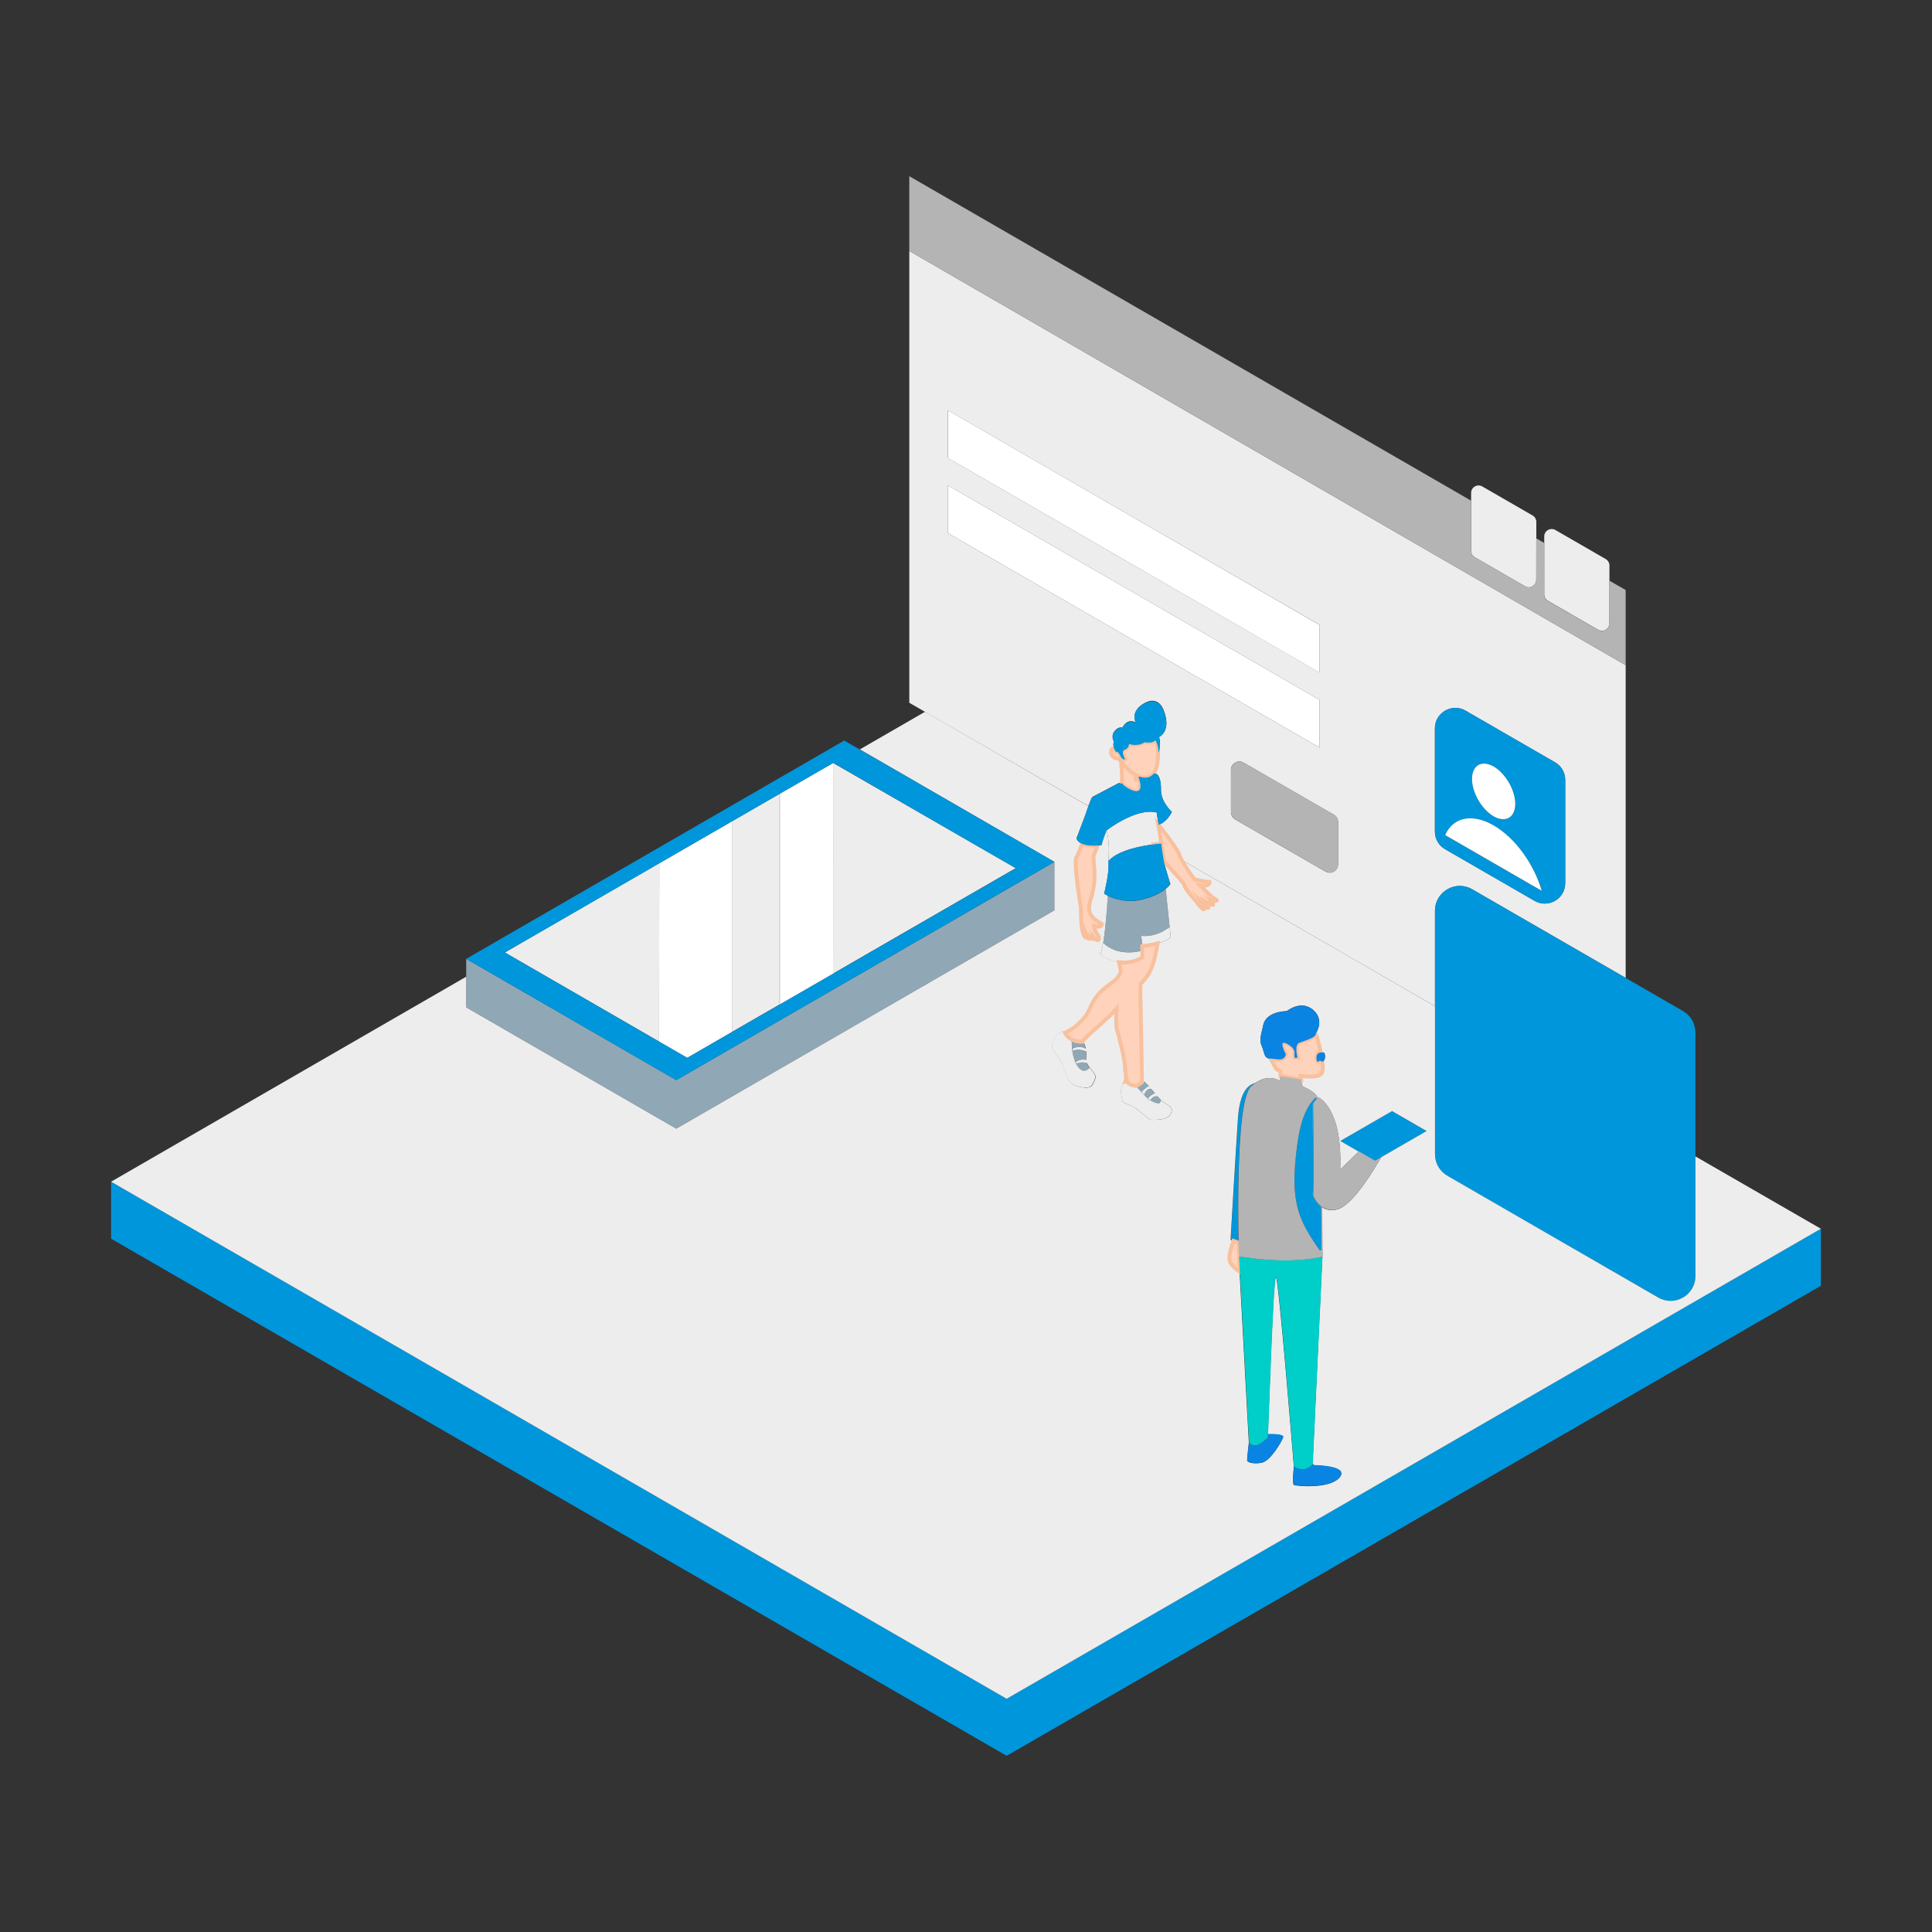 <svg width="507" height="507" viewBox="0 0 507 507" fill="none" xmlns="http://www.w3.org/2000/svg">
<rect x="0" y="0" width="507" height="507" fill="#333333" stroke="none"/>
<path d="M284.959 277.329C284.934 277.633 284.959 277.887 284.985 278.165V278.14C283.793 277.887 282.805 278.267 282.171 278.698C281.765 277.785 281.537 276.746 281.41 275.783C282.957 275.073 284.706 275.884 284.706 275.884C284.706 275.884 284.807 275.884 284.959 275.884C284.985 276.315 284.985 276.797 284.959 277.329ZM284.351 274.971C284.554 275.047 284.706 275.098 284.858 275.174C284.63 273.856 284.173 273.425 284.173 273.425C282.931 273.45 281.968 273.197 281.258 272.817C281.233 273.425 281.258 274.287 281.36 275.25C282.069 274.794 283.109 274.515 284.351 274.971ZM285.213 278.977C285.213 279.002 285.213 279.002 285.213 278.977C284.554 278.774 283.413 278.596 282.374 279.154C282.551 279.484 282.729 279.788 282.957 280.092C284.173 281.638 285.238 281.055 285.948 280.244C285.669 279.864 285.39 279.458 285.213 278.977ZM303.034 286.911C302.578 286.354 302.121 285.796 301.69 285.289C301.817 285.441 301.944 285.593 302.096 285.745C301.564 285.745 300.854 285.948 300.423 286.987C300.372 287.114 300.321 287.241 300.271 287.342L299.561 286.582C299.89 286.201 300.702 285.365 301.462 285.061L301.69 285.314L300.474 284.072C300.347 283.971 300.22 283.92 300.144 283.92C299.434 283.895 298.953 284.985 298.04 284.959L301.234 288.381L301.133 288.255C301.589 287.773 302.375 287.038 303.034 286.911ZM304.53 288.584C304.276 288.331 304.023 288.052 303.744 287.722C303.262 287.646 302.4 287.672 301.868 288.736C302.578 289.117 303.718 289.649 304.2 289.446C304.53 289.269 304.58 288.914 304.53 288.584ZM177.475 283.438L122.339 251.624V264.35L177.475 296.189L276.695 238.898V226.173L177.475 283.438ZM305.898 233.271L306.938 243.233C306.938 243.233 303.769 246.022 299.51 245.591L299.764 248.328L299.789 249.444C298.015 249.926 292.995 250.813 289.497 247.416C290.105 243.918 290.486 238.645 290.688 235.07C292.26 235.831 295.708 237.073 299.789 236.059C302.882 235.299 304.808 234.158 305.898 233.271Z" fill="#90A7B5"/>
<path d="M288.686 250.559C288.99 249.951 289.269 248.81 289.497 247.416C292.995 250.813 298.015 249.951 299.789 249.444L299.84 251.244C294.136 254.666 288.686 250.559 288.686 250.559ZM299.51 245.591L299.764 248.329C299.764 248.329 306.329 247.543 307.217 245.794L306.938 243.233C306.938 243.233 303.769 246.022 299.51 245.591ZM307.267 292.184C306.355 294.111 303.287 293.781 302.299 293.883C301.31 293.984 298.648 290.79 296.747 290.131C294.846 289.446 294.592 289.091 294.592 289.091C293.223 283.895 295.733 283.54 295.733 283.54C295.733 284.376 297.077 284.934 298.015 284.985C298.04 284.985 298.04 284.985 298.065 284.985L301.259 288.407C301.259 288.407 303.516 289.776 304.2 289.472C304.555 289.32 304.58 288.939 304.555 288.61C304.58 288.635 304.631 288.686 304.656 288.711C306 290.004 308.18 290.232 307.267 292.184ZM299.84 283.945H299.865C299.865 283.945 299.865 283.945 299.84 283.945ZM300.22 283.92C300.245 283.92 300.271 283.945 300.271 283.945C300.245 283.92 300.22 283.92 300.22 283.92ZM300.474 284.047C300.398 283.996 300.347 283.971 300.296 283.945C300.347 283.971 300.398 283.996 300.474 284.047ZM300.474 284.047C300.803 284.275 301.209 284.731 301.69 285.289L300.474 284.047ZM299.967 283.92H299.992C299.992 283.895 299.992 283.92 299.967 283.92ZM303.338 287.241C303.338 287.266 303.338 287.266 303.338 287.241C303.338 287.266 303.338 287.266 303.338 287.241ZM301.868 285.492C301.817 285.416 301.766 285.365 301.69 285.289C301.766 285.365 301.817 285.416 301.868 285.492ZM302.045 285.694C301.995 285.618 301.944 285.568 301.868 285.492C301.944 285.568 301.995 285.644 302.045 285.694ZM302.223 285.923C302.172 285.847 302.096 285.77 302.045 285.72C302.121 285.77 302.172 285.847 302.223 285.923ZM302.806 286.607C302.603 286.379 302.425 286.151 302.223 285.923C302.425 286.151 302.628 286.379 302.806 286.607ZM287.317 283.159C286.582 285.035 286.227 285.973 282.678 285.061C279.129 284.148 279.458 279.712 278.242 278.089C277.025 276.467 276.062 275.529 276.036 274.515C276.011 273.501 277.43 270.434 279.281 270.662C279.281 270.662 279.763 271.955 281.258 272.766C281.208 274.388 281.334 277.963 282.957 280.041C284.173 281.588 285.238 281.005 285.948 280.194C286.785 281.309 287.748 282.069 287.317 283.159ZM266.555 227.82L180.34 277.582L192.077 270.789V215.526L204.6 208.301V263.615L218.745 255.452L218.644 200.214L266.555 227.82ZM173.014 226.528L182.266 221.179L132.479 249.951L180.365 277.608L172.963 273.324L173.014 226.528ZM290.917 225.945C293.883 222.522 302.4 221.559 304.758 221.356C304.377 218.821 304.048 216.464 304.048 216.464L303.541 213.219C298.141 211.85 290.384 217.909 290.384 217.909C291.246 221.204 290.967 223.815 290.917 225.945ZM408.186 139.095L421.368 146.7C421.976 147.055 422.356 147.714 422.356 148.399L422.331 163.584C422.331 165.105 420.683 166.042 419.39 165.282L406.234 157.677C405.625 157.322 405.245 156.688 405.245 155.979V140.794C405.22 139.298 406.867 138.335 408.186 139.095ZM386.055 129.361V144.546C386.055 145.255 386.435 145.889 387.044 146.244L400.2 153.849C401.519 154.61 403.141 153.672 403.141 152.151L403.166 136.966C403.166 136.256 402.786 135.622 402.178 135.268L388.996 127.663C387.678 126.902 386.055 127.84 386.055 129.361ZM304.048 216.514C304.048 216.489 304.048 216.489 304.048 216.464C304.048 216.489 304.048 216.514 304.048 216.514ZM304.631 220.444C304.631 220.368 304.606 220.291 304.606 220.241C304.606 220.291 304.606 220.368 304.631 220.444ZM304.682 220.9C304.656 220.773 304.656 220.672 304.631 220.545C304.656 220.672 304.656 220.773 304.682 220.9ZM304.555 219.962V219.937C304.555 219.962 304.555 219.962 304.555 219.962ZM304.099 216.895C304.099 216.869 304.099 216.844 304.099 216.844C304.099 216.869 304.099 216.869 304.099 216.895ZM294.744 205.867C294.744 205.867 294.744 205.893 294.77 205.893C294.77 205.893 294.77 205.893 294.744 205.867ZM294.871 206.019C294.846 205.994 294.846 205.994 294.82 205.969C294.846 205.969 294.846 205.994 294.871 206.019ZM294.871 206.019C294.897 206.045 294.897 206.045 294.922 206.07C294.922 206.045 294.897 206.045 294.871 206.019ZM294.744 205.867V205.842V205.867ZM299.079 203.789C298.648 203.637 298.243 203.459 297.863 203.206C297.964 203.637 298.065 204.067 298.141 204.448C298.344 204.346 298.572 204.194 298.826 204.067C298.953 204.422 299.029 204.727 299.105 205.031C299.029 204.676 298.902 204.296 298.75 203.865C298.75 203.89 298.877 203.839 299.079 203.789ZM302.502 203.231L302.527 203.206C302.527 203.206 302.527 203.206 302.502 203.231ZM300.752 204.017C300.727 204.017 300.676 204.017 300.651 204.017C300.676 204.042 300.702 204.017 300.752 204.017ZM300.271 204.017C300.169 204.017 300.068 203.991 299.967 203.991C300.068 204.017 300.169 204.017 300.271 204.017ZM299.105 205.056C299.105 205.081 299.105 205.107 299.105 205.107C299.13 205.234 299.155 205.36 299.181 205.462C299.181 205.487 299.181 205.512 299.206 205.538C299.231 205.639 299.231 205.741 299.257 205.817C299.257 205.842 299.257 205.893 299.257 205.918C299.257 205.994 299.257 206.07 299.282 206.146C299.282 206.172 299.282 206.197 299.282 206.222C299.282 206.324 299.282 206.4 299.282 206.476C299.282 206.501 299.282 206.526 299.282 206.552C299.282 206.602 299.257 206.679 299.257 206.729C299.257 206.755 299.257 206.78 299.231 206.78C299.206 206.856 299.206 206.907 299.181 206.983V207.008C299.155 207.059 299.13 207.109 299.105 207.16C299.105 207.186 299.079 207.186 299.079 207.186C299.054 207.236 299.029 207.262 298.978 207.312C298.927 207.363 298.902 207.388 298.851 207.414C298.851 207.414 298.826 207.414 298.826 207.439C298.8 207.439 298.8 207.464 298.775 207.464C297.761 207.971 295.657 206.653 294.998 206.07C295.936 206.957 300.169 209.492 299.105 205.056ZM299.738 203.966C299.713 203.966 299.688 203.966 299.662 203.941C299.688 203.941 299.713 203.966 299.738 203.966ZM303.465 194.739C303.49 194.789 303.49 194.815 303.516 194.865C303.516 194.815 303.49 194.764 303.465 194.739ZM303.592 195.018C303.617 195.068 303.642 195.119 303.642 195.17C303.617 195.119 303.617 195.068 303.592 195.018ZM301.969 203.662C301.995 203.662 302.02 203.637 302.02 203.637C302.02 203.637 301.995 203.637 301.969 203.662ZM303.338 194.434C303.338 194.46 303.363 194.485 303.363 194.511C303.363 194.485 303.338 194.46 303.338 194.434ZM303.845 195.93C303.82 195.854 303.82 195.778 303.794 195.727C303.82 195.778 303.845 195.854 303.845 195.93ZM426.615 174.56V256.618L386.334 233.372C381.999 230.862 376.574 234.006 376.574 239V264.046L310.107 225.666C309.802 225.108 309.574 224.626 309.498 224.297C309.219 223.08 305.468 218.238 304.048 216.464C306.482 215.526 307.521 213.041 307.521 213.041C307.521 213.041 304.631 210.506 304.656 207.262C304.682 202.8 303.085 202.876 302.73 202.952L302.704 202.977C303.87 201.507 304.048 198.693 303.845 195.93C303.921 196.285 303.972 196.691 303.972 197.046C303.946 198.465 304.859 195.22 304.149 193.42C307.546 191.494 305.442 186.576 305.442 186.576C305.442 186.576 304.251 182.343 300.347 184.497C296.443 186.652 298.065 189.593 298.065 189.593C295.657 188.325 294.542 190.962 294.542 190.962C294.542 190.962 293.528 190.531 292.488 191.849C291.424 193.167 292.336 194.587 292.336 194.587C292.083 195.17 292.184 195.803 292.387 196.31C292.007 196.26 291.652 196.437 291.601 197.223C291.5 199.023 293.705 199.048 293.705 199.048C293.705 199.048 293.883 199.302 294.187 199.707C294.313 201.102 294.592 204.397 294.339 205.538C293.984 205.462 293.553 205.512 293.553 205.512C293.553 205.512 287.089 208.909 286.734 209.087C286.506 209.188 286.024 210.43 285.618 211.52L238.62 184.421V65.859L426.615 174.56ZM293.756 205.436C293.857 205.436 293.933 205.462 294.009 205.512C293.933 205.462 293.857 205.436 293.756 205.436ZM248.76 120.184L281.258 138.943L346.281 176.487V163.964L248.76 107.687V120.184ZM346.281 196.184V183.661L248.76 127.384V139.907L281.258 158.666L346.281 196.184ZM351.148 215.703C351.148 214.917 350.717 214.182 350.033 213.802L326.356 200.138C324.886 199.276 323.035 200.341 323.035 202.039V213.143C323.035 213.929 323.466 214.664 324.15 215.044L347.827 228.708C349.298 229.57 351.148 228.505 351.148 226.806V215.703ZM410.746 204.676C410.746 202.749 409.732 200.975 408.059 200.037L384.61 186.5C381.036 184.421 376.549 187.007 376.549 191.139V218.213C376.549 220.139 377.563 221.914 379.236 222.852L402.685 236.389C406.259 238.467 410.746 235.882 410.746 231.75V204.676ZM303.769 195.626C303.744 195.499 303.693 195.398 303.668 195.296C303.718 195.398 303.744 195.499 303.769 195.626ZM294.795 205.918C294.795 205.918 294.82 205.943 294.82 205.969C294.795 205.943 294.795 205.918 294.795 205.918ZM300.981 203.991C301.006 203.991 301.057 203.991 301.082 203.966C301.057 203.991 301.031 203.991 300.981 203.991ZM301.69 203.789C301.716 203.789 301.741 203.763 301.741 203.763C301.741 203.789 301.716 203.789 301.69 203.789ZM294.491 205.614H294.466H294.491Z" fill="#EDEDED"/>
<path d="M477.848 322.452V337.408L264.172 460.762L29.152 325.063V310.107L264.172 445.805L477.848 322.452ZM410.746 204.676V231.75C410.746 235.882 406.284 238.467 402.685 236.389L379.236 222.852C377.563 221.889 376.549 220.114 376.549 218.213V191.139C376.549 187.007 381.01 184.421 384.61 186.5L408.059 200.037C409.732 201 410.746 202.775 410.746 204.676ZM386.283 204.397C386.283 207.997 388.818 212.382 391.936 214.207C395.08 216.007 397.615 214.562 397.64 210.963C397.665 207.363 395.105 202.977 391.987 201.152C388.844 199.352 386.309 200.797 386.283 204.397ZM404.586 233.803C402.583 226.857 397.691 219.937 391.936 216.616C386.182 213.295 381.264 214.537 379.236 219.176L404.586 233.803ZM376.574 239V302.907C376.574 305.239 377.816 307.394 379.819 308.535L435.158 340.501C439.493 343.011 444.918 339.867 444.918 334.873V270.966C444.918 268.634 443.676 266.479 441.673 265.338L386.334 233.372C381.999 230.862 376.574 233.98 376.574 239ZM346.611 316.52C345.14 315.354 344.456 313.605 344.583 313.301C344.785 312.768 344.583 291.17 344.557 289.674C344.557 289.624 344.583 289.573 344.608 289.522L345.47 288.458C345.521 288.382 345.546 288.28 345.495 288.179C345.419 288.052 345.242 288.027 345.115 288.128C342.022 291.221 340.932 296.265 340.374 300.803C339.538 307.394 339.031 314.34 341.718 320.399C342.909 323.086 344.608 325.671 346.382 328.13C346.509 328.308 346.813 328.232 346.813 328.004C346.788 325.874 346.763 321.641 346.712 316.723C346.687 316.621 346.661 316.545 346.611 316.52ZM324.987 325.747C324.987 325.925 324.835 326.026 324.683 325.976L323.136 325.418C323.035 325.393 322.984 325.291 322.984 325.19C323.111 323.086 324.328 302.172 324.911 293.553C325.519 284.478 328.891 284.579 329.525 284.123C329.144 284.376 328.739 284.655 328.333 285.01C324.531 288.255 324.81 317.103 324.987 325.747ZM365.319 291.576L351.731 299.409L360.781 304.631L374.369 296.798L365.319 291.576Z" fill="#0096DB"/>
<path d="M346.281 163.989V176.512L281.284 138.969L248.785 120.21V107.687L346.281 163.989ZM248.76 127.384V139.907L281.258 158.666L346.281 196.184V183.661L248.76 127.384ZM204.651 208.276V263.589L218.796 255.427L218.694 200.189L204.651 208.276ZM173.014 226.528L172.938 273.324L180.34 277.608L192.077 270.814V215.526L173.014 226.528ZM386.283 204.397C386.283 207.997 388.818 212.382 391.936 214.208C395.08 216.007 397.615 214.562 397.64 210.963C397.64 207.363 395.105 202.977 391.987 201.152C388.844 199.352 386.309 200.797 386.283 204.397ZM379.236 219.151L404.586 233.778C402.583 226.832 397.691 219.911 391.936 216.59C386.182 213.295 381.264 214.537 379.236 219.151Z" fill="white"/>
<path d="M345.267 271.423C345.267 271.448 345.267 271.448 345.267 271.473C345.267 271.473 345.267 271.448 345.267 271.423ZM341.236 273.527C341.262 273.527 341.287 273.501 341.312 273.501C341.262 273.527 341.262 273.527 341.236 273.527ZM345.698 276.695C345.698 276.721 345.673 276.721 345.673 276.746C345.673 276.721 345.673 276.721 345.698 276.695ZM345.166 271.676C345.166 271.651 345.191 271.651 345.191 271.625C345.191 271.625 345.166 271.651 345.166 271.676ZM345.597 276.873C345.597 276.898 345.571 276.898 345.571 276.924C345.597 276.898 345.597 276.898 345.597 276.873ZM345.064 271.803C345.064 271.828 345.039 271.828 345.014 271.854C345.039 271.828 345.064 271.803 345.064 271.803ZM344.887 271.98C344.861 272.006 344.861 272.006 344.836 272.031C344.861 272.006 344.861 271.98 344.887 271.98ZM337.282 276.315C337.282 276.34 337.307 276.366 337.307 276.391C337.307 276.366 337.307 276.34 337.282 276.315ZM345.267 271.372C345.267 271.347 345.267 271.347 345.267 271.321C345.267 271.347 345.267 271.372 345.267 271.372ZM345.901 278.647C345.951 278.647 346.002 278.622 346.053 278.597C346.002 278.622 345.951 278.647 345.901 278.647ZM346.205 278.47C346.154 278.521 346.104 278.571 346.053 278.597C346.104 278.571 346.154 278.521 346.205 278.47ZM346.484 278.343C346.484 278.368 346.484 278.368 346.484 278.343C346.484 278.368 346.484 278.368 346.484 278.343ZM346.078 276.366C346.053 276.366 346.053 276.366 346.078 276.366C346.053 276.366 346.078 276.366 346.078 276.366ZM346.889 278.571C346.915 278.571 346.94 278.597 346.965 278.597C346.915 278.597 346.889 278.597 346.889 278.571ZM345.926 276.442C345.901 276.442 345.901 276.467 345.875 276.467C345.901 276.467 345.926 276.467 345.926 276.442ZM344.785 272.056C344.76 272.082 344.76 272.082 344.735 272.107C344.735 272.082 344.76 272.082 344.785 272.056ZM346.281 278.394C346.256 278.394 346.256 278.394 346.281 278.394C346.256 278.394 346.256 278.394 346.281 278.394ZM344.405 272.31C344.38 272.31 344.354 272.335 344.329 272.335C344.354 272.335 344.38 272.31 344.405 272.31ZM344.608 272.183C344.633 272.158 344.659 272.158 344.659 272.132C344.659 272.158 344.633 272.158 344.608 272.183ZM343.112 272.868C343.087 272.868 343.062 272.893 343.036 272.893C343.062 272.893 343.087 272.893 343.112 272.868ZM342.377 273.121C342.352 273.121 342.326 273.146 342.301 273.146C342.326 273.146 342.352 273.146 342.377 273.121ZM342.757 272.994C342.732 272.994 342.707 273.02 342.681 273.02C342.681 273.02 342.707 273.02 342.757 272.994ZM342.935 272.944C342.909 272.944 342.884 272.969 342.859 272.969C342.859 272.969 342.909 272.944 342.935 272.944ZM342.555 273.07C342.529 273.07 342.504 273.096 342.479 273.096C342.504 273.096 342.529 273.07 342.555 273.07ZM341.541 273.425C341.566 273.425 341.591 273.4 341.617 273.4C341.591 273.4 341.566 273.4 341.541 273.425ZM341.388 273.476C341.414 273.476 341.439 273.451 341.465 273.451C341.439 273.451 341.414 273.476 341.388 273.476ZM341.769 273.349C341.743 273.349 341.743 273.375 341.718 273.375C341.743 273.349 341.769 273.349 341.769 273.349ZM341.946 273.273C341.921 273.273 341.921 273.273 341.895 273.298C341.921 273.298 341.946 273.273 341.946 273.273ZM344.05 272.487C344.076 272.487 344.101 272.462 344.126 272.462C344.101 272.462 344.076 272.462 344.05 272.487ZM344.202 272.411C344.228 272.411 344.253 272.386 344.278 272.386C344.228 272.386 344.228 272.411 344.202 272.411ZM343.29 272.817C343.264 272.817 343.239 272.842 343.214 272.842C343.239 272.817 343.264 272.817 343.29 272.817ZM343.949 272.513C343.923 272.513 343.898 272.538 343.873 272.538C343.898 272.538 343.923 272.538 343.949 272.513ZM346.864 278.571C346.839 278.571 346.839 278.546 346.813 278.546C346.813 278.546 346.839 278.546 346.864 278.571ZM344.532 272.208C344.507 272.234 344.481 272.234 344.456 272.259C344.507 272.234 344.532 272.234 344.532 272.208ZM344.937 271.93C344.963 271.904 344.963 271.904 344.988 271.879C344.963 271.904 344.963 271.904 344.937 271.93ZM343.366 272.766C343.391 272.766 343.416 272.741 343.442 272.741C343.442 272.741 343.391 272.766 343.366 272.766ZM343.619 272.665C343.594 272.665 343.569 272.69 343.543 272.69C343.569 272.69 343.594 272.69 343.619 272.665ZM343.721 272.639C343.746 272.639 343.771 272.614 343.797 272.614C343.771 272.614 343.746 272.614 343.721 272.639ZM345.242 271.524C345.242 271.549 345.216 271.549 345.216 271.575C345.216 271.549 345.242 271.549 345.242 271.524ZM338.372 274.262C338.397 274.262 338.397 274.287 338.423 274.287C338.397 274.287 338.397 274.287 338.372 274.262ZM346.382 276.239H346.408C346.408 276.239 346.408 276.239 346.382 276.239ZM337.409 273.729C337.358 273.704 337.332 273.704 337.282 273.679C337.332 273.704 337.358 273.729 337.409 273.729ZM338.676 274.49C338.701 274.49 338.701 274.515 338.727 274.515C338.701 274.515 338.701 274.49 338.676 274.49ZM337.459 273.755C337.535 273.78 337.586 273.805 337.662 273.856C337.611 273.831 337.535 273.78 337.459 273.755ZM338.955 274.718L338.93 274.693C338.93 274.718 338.955 274.718 338.955 274.718ZM339.614 275.631C339.614 275.631 339.614 275.656 339.614 275.631C339.614 275.656 339.614 275.631 339.614 275.631ZM337.13 273.653C337.155 273.653 337.18 273.679 337.231 273.679C337.18 273.653 337.155 273.653 337.13 273.653ZM339.538 275.453C339.538 275.479 339.538 275.479 339.538 275.453C339.538 275.479 339.538 275.479 339.538 275.453ZM336.876 273.628C336.902 273.628 336.927 273.628 336.952 273.628C336.901 273.628 336.876 273.628 336.876 273.628ZM336.547 273.958C336.547 273.983 336.547 274.034 336.547 274.059C336.521 274.034 336.547 274.008 336.547 273.958ZM336.572 273.831C336.572 273.805 336.597 273.805 336.597 273.78C336.597 273.805 336.597 273.805 336.572 273.831ZM336.572 273.856C336.572 273.882 336.547 273.907 336.547 273.932C336.547 273.907 336.572 273.882 336.572 273.856ZM337.409 276.543C337.409 276.518 337.383 276.518 337.383 276.493C337.383 276.518 337.409 276.543 337.409 276.543ZM336.978 273.628C337.003 273.628 337.028 273.628 337.054 273.628C337.028 273.628 337.003 273.628 336.978 273.628ZM337.358 276.467C337.358 276.442 337.332 276.442 337.332 276.417C337.358 276.442 337.358 276.467 337.358 276.467ZM336.775 273.653C336.8 273.653 336.8 273.653 336.825 273.628C336.8 273.628 336.775 273.653 336.775 273.653ZM339.665 275.783C339.665 275.808 339.665 275.808 339.665 275.783C339.665 275.808 339.665 275.808 339.665 275.783ZM336.724 273.653C336.699 273.653 336.699 273.679 336.673 273.679C336.699 273.679 336.724 273.679 336.724 273.653ZM336.623 273.755C336.623 273.729 336.648 273.729 336.648 273.704C336.648 273.729 336.648 273.729 336.623 273.755ZM338.068 274.084L338.042 274.059L338.068 274.084ZM340.298 274.515V274.541C340.273 274.541 340.273 274.515 340.298 274.515ZM340.349 274.312C340.349 274.287 340.349 274.287 340.374 274.262C340.374 274.287 340.374 274.287 340.349 274.312ZM340.222 274.794V274.769V274.794ZM340.197 275.022C340.197 275.048 340.197 275.048 340.197 275.073C340.197 275.073 340.197 275.048 340.197 275.022ZM340.197 275.352V275.326C340.197 275.352 340.197 275.352 340.197 275.352ZM339.69 275.935C339.715 275.935 339.715 275.96 339.69 275.935C339.715 275.96 339.715 275.935 339.69 275.935ZM345.774 276.594C345.799 276.569 345.799 276.569 345.825 276.543C345.799 276.569 345.774 276.594 345.774 276.594ZM340.78 273.755L340.805 273.729C340.805 273.729 340.78 273.729 340.78 273.755ZM340.628 273.882L340.603 273.907L340.628 273.882ZM345.521 277.126C345.47 277.38 345.47 277.583 345.47 277.785C345.47 277.608 345.495 277.38 345.521 277.126ZM340.197 275.631C340.197 275.605 340.197 275.605 340.197 275.58C340.197 275.605 340.197 275.631 340.197 275.631ZM339.715 277.608H339.944C339.817 277.608 339.715 277.507 339.715 277.38V277.608ZM339.715 276.188C339.715 276.188 339.715 276.163 339.715 276.188C339.715 276.163 339.715 276.188 339.715 276.188ZM340.222 275.935C340.222 275.91 340.222 275.91 340.222 275.884C340.197 275.91 340.222 275.91 340.222 275.935ZM340.324 276.721C340.324 276.695 340.324 276.695 340.324 276.67C340.324 276.695 340.324 276.721 340.324 276.721ZM340.273 276.467C340.273 276.442 340.273 276.442 340.273 276.417C340.273 276.442 340.273 276.467 340.273 276.467ZM345.14 271.701C345.14 271.727 345.115 271.727 345.115 271.752C345.115 271.752 345.14 271.727 345.14 271.701ZM292.691 235.857H292.716C292.691 235.857 292.691 235.857 292.691 235.857ZM294.947 236.338C294.897 236.338 294.871 236.338 294.846 236.313C294.871 236.338 294.897 236.338 294.947 236.338ZM293.249 236.009C293.198 236.009 293.173 235.983 293.122 235.983C293.173 235.983 293.223 236.009 293.249 236.009ZM293.68 236.11C293.705 236.11 293.73 236.11 293.73 236.135C293.73 236.135 293.705 236.11 293.68 236.11ZM295.632 236.414C295.581 236.414 295.53 236.414 295.48 236.414C295.53 236.414 295.581 236.414 295.632 236.414ZM294.39 236.262C294.339 236.262 294.288 236.237 294.237 236.237C294.288 236.237 294.339 236.237 294.39 236.262ZM300.321 248.253C300.296 248.253 300.271 248.253 300.245 248.253C300.296 248.253 300.296 248.253 300.321 248.253ZM302.882 235.045C302.831 235.071 302.78 235.096 302.704 235.121C302.755 235.096 302.806 235.071 302.882 235.045ZM296.24 236.44C296.189 236.44 296.139 236.44 296.088 236.44C296.139 236.44 296.189 236.44 296.24 236.44ZM299.941 248.303C299.967 248.303 299.967 248.303 299.992 248.303C299.992 248.303 299.967 248.303 299.941 248.303ZM299.84 248.329H299.865C299.865 248.329 299.865 248.329 299.84 248.329ZM303.49 234.766C303.541 234.741 303.592 234.716 303.617 234.69C303.592 234.716 303.541 234.741 303.49 234.766ZM303.972 234.513C303.947 234.538 303.896 234.538 303.87 234.564C303.921 234.538 303.947 234.538 303.972 234.513ZM304.251 234.361C304.276 234.361 304.276 234.336 304.301 234.336C304.276 234.336 304.276 234.361 304.251 234.361ZM303.11 234.944C303.161 234.919 303.211 234.893 303.262 234.868C303.211 234.893 303.161 234.919 303.11 234.944ZM300.474 248.227C300.499 248.227 300.524 248.227 300.524 248.227C300.524 248.227 300.499 248.227 300.474 248.227ZM305.493 226.046C305.467 225.894 305.442 225.742 305.417 225.564C305.442 225.742 305.467 225.894 305.493 226.046ZM291.398 235.4C291.373 235.4 291.373 235.375 291.348 235.375C291.373 235.375 291.373 235.4 291.398 235.4ZM291.779 235.552C291.804 235.552 291.804 235.552 291.829 235.578C291.804 235.552 291.779 235.552 291.779 235.552ZM305.391 225.412C305.391 225.362 305.366 225.286 305.366 225.235C305.366 225.286 305.391 225.336 305.391 225.412ZM292.26 235.704C292.235 235.704 292.184 235.679 292.159 235.679C292.184 235.704 292.235 235.704 292.26 235.704ZM300.093 248.303C300.119 248.303 300.119 248.303 300.144 248.303C300.119 248.278 300.119 248.278 300.093 248.303ZM299.84 251.269C299.688 251.371 299.51 251.447 299.358 251.548C299.51 251.447 299.688 251.371 299.84 251.269ZM297.761 252.207C297.913 252.157 298.065 252.106 298.217 252.055C298.065 252.106 297.913 252.157 297.761 252.207ZM295.809 252.588C295.885 252.588 295.961 252.562 296.037 252.562C295.961 252.562 295.885 252.562 295.809 252.588ZM296.823 252.435C296.925 252.41 297.026 252.385 297.127 252.385C297.026 252.385 296.925 252.41 296.823 252.435ZM297.305 252.334C297.406 252.309 297.508 252.283 297.609 252.258C297.508 252.283 297.406 252.309 297.305 252.334ZM296.646 252.461C296.494 252.486 296.367 252.511 296.24 252.537C296.367 252.511 296.519 252.486 296.646 252.461ZM296.975 236.44C296.925 236.44 296.874 236.44 296.849 236.44C296.874 236.44 296.925 236.44 296.975 236.44ZM297.66 236.414C297.609 236.414 297.558 236.414 297.482 236.414C297.533 236.414 297.584 236.414 297.66 236.414ZM299.13 236.211C299.079 236.211 299.003 236.237 298.953 236.237C299.003 236.237 299.079 236.237 299.13 236.211ZM298.37 236.338C298.344 236.338 298.319 236.338 298.268 236.364C298.319 236.338 298.344 236.338 298.37 236.338ZM302.983 247.771C303.009 247.771 303.059 247.746 303.085 247.746C303.059 247.746 303.034 247.746 302.983 247.771ZM302.045 247.948C302.02 247.948 301.969 247.974 301.944 247.974C301.995 247.974 302.02 247.974 302.045 247.948ZM302.299 247.923C302.324 247.923 302.375 247.898 302.4 247.898C302.349 247.898 302.324 247.898 302.299 247.923ZM301.64 248.05C301.665 248.05 301.69 248.05 301.716 248.025C301.69 248.025 301.665 248.025 301.64 248.05ZM302.628 247.847C302.654 247.847 302.704 247.822 302.73 247.822C302.704 247.822 302.679 247.822 302.628 247.847ZM299.206 251.599C299.079 251.65 298.978 251.7 298.851 251.776C298.978 251.726 299.105 251.675 299.206 251.599ZM301.335 248.101C301.335 248.101 301.361 248.101 301.335 248.101C301.361 248.101 301.335 248.101 301.335 248.101ZM300.727 248.202C300.752 248.202 300.752 248.202 300.778 248.202C300.752 248.202 300.752 248.202 300.727 248.202ZM298.319 252.004C298.446 251.954 298.572 251.903 298.699 251.852C298.572 251.903 298.446 251.954 298.319 252.004ZM299.814 248.329C299.789 248.329 299.789 248.329 299.814 248.329C299.789 248.329 299.789 248.329 299.814 248.329ZM303.44 247.644C303.414 247.644 303.389 247.67 303.363 247.67C303.389 247.67 303.414 247.67 303.44 247.644ZM334.265 277.887C334.24 277.887 334.214 277.887 334.189 277.887C334.214 277.861 334.24 277.861 334.265 277.887ZM336.318 277.938C336.344 277.938 336.369 277.938 336.369 277.912C336.369 277.938 336.344 277.938 336.318 277.938ZM336.496 277.887C336.471 277.887 336.445 277.912 336.445 277.912C336.471 277.912 336.471 277.887 336.496 277.887ZM336.572 277.861C336.597 277.861 336.597 277.836 336.623 277.836C336.597 277.836 336.572 277.861 336.572 277.861ZM336.8 277.735C336.825 277.735 336.825 277.709 336.851 277.709C336.825 277.709 336.8 277.735 336.8 277.735ZM302.273 235.299C302.324 235.273 302.4 235.248 302.451 235.223C302.4 235.248 302.349 235.273 302.273 235.299ZM335.989 278.014C335.964 278.014 335.938 278.014 335.913 278.014C335.938 278.014 335.964 278.014 335.989 278.014ZM336.952 277.608C336.927 277.633 336.927 277.633 336.902 277.659C336.902 277.633 336.927 277.633 336.952 277.608ZM336.242 277.963C336.217 277.963 336.192 277.963 336.192 277.988C336.217 277.963 336.242 277.963 336.242 277.963ZM335.837 278.014C335.811 278.014 335.786 278.014 335.761 278.014C335.811 278.014 335.837 278.014 335.837 278.014ZM336.116 277.988C336.09 277.988 336.065 277.988 336.04 277.988C336.09 277.988 336.09 277.988 336.116 277.988ZM337.18 277.329C337.206 277.304 337.206 277.278 337.231 277.253C337.206 277.304 337.18 277.329 337.18 277.329ZM337.434 276.594C337.459 276.645 337.459 276.695 337.459 276.771C337.459 276.746 337.485 276.721 337.485 276.695C337.459 276.67 337.459 276.645 337.434 276.594C337.409 276.594 337.409 276.569 337.434 276.594ZM339.715 276.391C339.715 276.417 339.715 276.417 339.715 276.417V276.898V276.442C339.69 276.417 339.69 276.391 339.715 276.391ZM340.451 277.304C340.476 277.456 340.374 277.583 340.222 277.583H340.527C340.527 277.608 340.501 277.481 340.451 277.304ZM337.003 277.557C337.028 277.532 337.028 277.532 337.054 277.507C337.028 277.532 337.003 277.557 337.003 277.557ZM340.425 277.152V277.126C340.4 277.126 340.425 277.152 340.425 277.152ZM337.383 276.898C337.383 276.873 337.409 276.847 337.409 276.822C337.409 276.847 337.409 276.873 337.383 276.898ZM337.332 277.05C337.332 277.025 337.358 277 337.358 276.974C337.358 277 337.332 277.025 337.332 277.05ZM337.13 277.405C337.104 277.431 337.104 277.456 337.079 277.456C337.104 277.431 337.104 277.431 337.13 277.405ZM335.71 278.014C335.685 278.014 335.659 278.014 335.634 278.014C335.659 278.014 335.685 278.014 335.71 278.014ZM337.282 277.126C337.282 277.152 337.256 277.177 337.256 277.202C337.256 277.177 337.282 277.152 337.282 277.126ZM336.724 277.785C336.699 277.785 336.699 277.811 336.673 277.811C336.699 277.785 336.724 277.785 336.724 277.785ZM335.558 278.014C335.533 278.014 335.507 278.014 335.482 278.014C335.507 278.014 335.533 278.014 335.558 278.014ZM180.365 277.608L172.963 273.324L180.365 277.608L192.102 270.814L180.365 277.608ZM333.631 277.811C333.606 277.811 333.581 277.811 333.53 277.811C333.581 277.811 333.606 277.811 333.631 277.811ZM204.651 263.589L207.591 261.891L218.771 255.427L204.651 263.589ZM333.809 277.811C333.783 277.811 333.758 277.811 333.733 277.811C333.733 277.811 333.783 277.811 333.809 277.811ZM333.479 277.811C333.429 277.811 333.378 277.811 333.327 277.811C333.403 277.785 333.429 277.785 333.479 277.811ZM302.02 235.375C301.944 235.4 301.893 235.426 301.817 235.451C301.893 235.426 301.969 235.4 302.02 235.375ZM300.524 235.882C300.474 235.907 300.398 235.907 300.347 235.933C300.398 235.907 300.474 235.882 300.524 235.882ZM301.564 235.552C301.488 235.578 301.437 235.603 301.361 235.628C301.437 235.603 301.488 235.578 301.564 235.552ZM300.854 235.78C300.93 235.755 300.981 235.73 301.057 235.73C301.006 235.73 300.93 235.755 300.854 235.78ZM301.69 285.289L301.462 285.036C300.702 285.34 299.891 286.202 299.561 286.557L300.271 287.317C300.321 287.216 300.372 287.114 300.423 286.962C300.854 285.923 301.564 285.72 302.096 285.72C302.096 285.72 302.096 285.72 302.071 285.695C301.944 285.568 301.817 285.441 301.69 285.289ZM335.102 277.988C335.076 277.988 335.051 277.988 335.026 277.988C335.076 277.988 335.102 277.988 335.102 277.988ZM334.95 277.963C334.924 277.963 334.899 277.963 334.874 277.963C334.924 277.963 334.924 277.963 334.95 277.963ZM335.406 278.014C335.38 278.014 335.355 278.014 335.33 278.014C335.381 278.014 335.38 278.014 335.406 278.014ZM333.86 277.836C333.885 277.836 333.91 277.836 333.936 277.836C333.936 277.836 333.885 277.836 333.86 277.836ZM334.797 277.938C334.772 277.938 334.747 277.938 334.721 277.938C334.747 277.938 334.772 277.938 334.797 277.938ZM335.254 277.988C335.228 277.988 335.203 277.988 335.178 277.988C335.228 277.988 335.254 277.988 335.254 277.988ZM334.569 277.912C334.595 277.912 334.595 277.912 334.62 277.912C334.62 277.912 334.595 277.912 334.569 277.912ZM334.113 277.861C334.088 277.861 334.062 277.861 334.037 277.861C334.062 277.836 334.088 277.861 334.113 277.861ZM341.135 273.577H341.11C341.135 273.577 341.135 273.577 341.135 273.577ZM334.367 277.887C334.392 277.887 334.392 277.887 334.417 277.887C334.417 277.887 334.392 277.887 334.367 277.887ZM339.437 275.276C339.437 275.301 339.437 275.301 339.437 275.276C339.437 275.301 339.437 275.301 339.437 275.276ZM346.788 325.342C346.788 325.165 346.788 324.987 346.788 324.784C346.763 324.987 346.788 325.165 346.788 325.342ZM346.788 325.443C346.788 325.646 346.788 325.824 346.788 326.001C346.788 325.824 346.788 325.646 346.788 325.443ZM346.763 323.441C346.763 323.897 346.763 324.303 346.763 324.708C346.763 324.328 346.763 323.897 346.763 323.441ZM346.788 326.026C346.788 326.204 346.788 326.381 346.788 326.559C346.788 326.381 346.788 326.204 346.788 326.026ZM346.788 326.99C346.788 326.888 346.788 326.787 346.788 326.66C346.788 326.762 346.788 326.863 346.788 326.99ZM346.712 319.309C346.712 319.055 346.712 318.776 346.712 318.523C346.712 318.802 346.712 319.055 346.712 319.309ZM346.788 327.497C346.788 327.37 346.788 327.243 346.788 327.117C346.788 327.243 346.788 327.37 346.788 327.497ZM346.763 323.339C346.763 323.111 346.763 322.883 346.763 322.655C346.763 322.908 346.763 323.137 346.763 323.339ZM346.737 320.145C346.737 319.917 346.737 319.689 346.737 319.461C346.737 319.689 346.737 319.917 346.737 320.145ZM346.737 321.92C346.737 322.148 346.737 322.376 346.737 322.604C346.763 322.376 346.763 322.148 346.737 321.92ZM346.737 321.793C346.737 321.337 346.737 320.855 346.712 320.373C346.737 320.855 346.737 321.311 346.737 321.793ZM477.848 322.452L264.172 445.805L29.152 310.107L122.339 256.314V264.35L177.475 296.19L276.695 238.899V226.173L225.64 196.665L242.752 186.779L285.618 211.546C285.365 212.23 285.162 212.864 285.086 213.092C284.934 213.675 282.5 219.987 282.5 219.987C282.729 220.697 283.312 221.154 284.021 221.432C283.312 223.258 282.729 224.626 282.475 224.931C281.613 225.869 283.667 238.392 283.667 238.392C283.667 238.392 283.464 244.932 284.883 246.022C284.883 246.022 285.162 246.098 285.061 245.312C285.061 245.312 285.796 247.213 285.923 245.768C285.923 245.768 287.038 247.112 286.861 245.768C286.861 245.768 288.077 247.315 288.356 246.427C288.635 245.515 287.216 244.678 287.089 242.904C287.089 242.904 289.041 243.664 289.142 242.448C289.142 242.448 286.911 241.079 286.708 240.622C286.531 240.166 285.973 240.343 285.821 238.29C285.669 236.262 287.469 234.158 287.216 228.378C287.216 228.378 286.911 225.539 286.987 224.779C287.013 224.424 287.469 223.182 288.077 221.838C288.686 221.787 289.091 221.737 289.091 221.737C289.041 221.154 290.384 217.858 290.384 217.858C291.246 221.128 290.967 223.739 290.917 225.894C290.917 226.021 290.917 226.147 290.917 226.274C290.917 226.401 290.917 226.528 290.917 226.654C290.917 226.807 290.917 226.984 290.917 227.136C290.993 229.519 289.776 234.513 289.776 234.513C289.776 234.513 290.105 234.741 290.714 235.02C290.511 238.594 290.105 243.842 289.522 247.365C289.294 248.76 289.015 249.875 288.711 250.509C288.711 250.509 290.79 252.081 293.73 252.486C294.009 253.754 294.161 254.565 294.161 254.565C294.161 254.565 294.187 254.717 294.212 254.996C293.908 255.807 293.3 256.821 292.108 257.708C289.725 259.457 287.621 260.928 286.202 264.401C284.782 267.874 281.106 270.383 280.067 270.763C279.915 270.814 279.712 270.89 279.509 270.992C279.408 270.789 279.357 270.687 279.357 270.687C277.506 270.434 276.087 273.501 276.112 274.541C276.138 275.555 277.101 276.493 278.318 278.115C279.534 279.737 279.205 284.174 282.754 285.086C286.303 285.999 286.683 285.061 287.393 283.185C287.824 282.07 286.861 281.309 286.024 280.244C285.745 279.864 285.466 279.459 285.289 279.002C284.63 278.799 283.489 278.622 282.45 279.154C282.374 279.002 282.298 278.85 282.247 278.698C282.881 278.242 283.869 277.861 285.061 278.14V278.166C285.01 277.912 285.01 277.633 285.035 277.329C285.061 276.771 285.061 276.315 285.035 275.884C284.883 275.884 284.782 275.884 284.782 275.884C284.782 275.884 283.033 275.048 281.486 275.783C281.461 275.605 281.436 275.403 281.41 275.225C282.12 274.819 283.185 274.515 284.427 274.972C284.63 275.048 284.782 275.098 284.934 275.174C284.706 273.856 284.25 273.425 284.25 273.425C284.224 273.425 284.174 273.425 284.148 273.425C284.503 272.361 290.866 267.341 293.097 264.781C292.919 267.062 292.945 269.496 293.173 270.155C293.578 271.296 295.556 279.028 295.302 280.498C295.302 280.498 295.733 282.779 295.48 283.438C295.454 283.515 295.429 283.591 295.378 283.667C294.744 284.022 293.604 285.213 294.618 289.092C294.618 289.092 294.871 289.472 296.772 290.131C298.674 290.815 301.335 294.009 302.324 293.883C303.313 293.756 306.38 294.136 307.293 292.184C308.205 290.232 306.025 290.004 304.656 288.686C304.631 288.661 304.58 288.61 304.555 288.585C304.301 288.331 304.048 288.052 303.769 287.723C303.287 287.647 302.426 287.672 301.893 288.737C301.969 288.787 302.045 288.813 302.121 288.863C301.64 288.61 301.259 288.382 301.259 288.382L301.158 288.255C301.614 287.773 302.4 287.038 303.085 286.911C302.755 286.531 302.451 286.126 302.121 285.771C302.121 285.771 302.121 285.771 302.096 285.745C301.969 285.593 301.842 285.441 301.716 285.289C301.234 284.731 300.803 284.275 300.499 284.047L300.702 284.25L300.499 284.047C300.474 284.022 300.423 283.996 300.398 283.971C300.372 283.945 300.347 283.945 300.296 283.92C300.296 283.92 300.296 283.92 300.321 283.92C300.271 283.895 300.195 283.869 300.144 283.869C299.992 283.869 299.84 283.92 299.688 283.996C299.688 283.971 299.688 283.971 299.688 283.945C299.713 283.362 299.536 273.146 299.536 273.146L299.282 260.649C299.282 260.649 299.307 259.559 299.333 258.165C299.865 257.734 300.6 256.897 301.564 255.351C302.476 253.855 303.237 250.838 303.82 247.543C305.366 247.137 306.836 246.554 307.217 245.794L306.938 243.233L305.898 233.271C306.836 232.536 307.191 231.953 307.141 231.953C307.065 231.953 306.101 228.581 305.746 227.364C305.696 227.238 305.645 226.984 305.594 226.654C305.594 226.629 305.594 226.578 305.569 226.553C305.544 226.401 305.518 226.249 305.493 226.071C307.952 228.708 310.867 231.953 310.867 232.409C310.867 233.195 313.808 236.414 313.808 236.414C313.808 236.414 315.455 238.797 315.937 238.67C316.419 238.544 315.633 237.301 315.633 237.301C315.633 237.301 316.444 238.138 317.002 238.265C317.559 238.417 316.317 236.668 316.317 236.668C316.317 236.668 317.788 237.504 318.269 237.504C318.776 237.53 317.686 236.237 317.686 236.237C319.08 236.642 319.841 236.313 318.878 235.907C317.914 235.502 314.923 232.333 314.923 232.333C317.458 232.789 317.737 231.217 317.205 231.37C316.672 231.522 313.351 230.685 313.351 230.685C313.351 230.685 311.171 227.668 310.081 225.64C310.081 225.64 310.081 225.666 310.107 225.666L376.574 264.046V302.907C376.574 305.239 377.816 307.394 379.819 308.535L435.158 340.501C439.493 343.011 444.918 339.868 444.918 334.874V303.465L477.848 322.452ZM331.172 274.642C331.857 276.315 331.705 277.785 333.327 277.785C333.885 278.825 334.417 279.687 334.671 280.194C334.823 280.498 335.304 280.827 335.989 281.106V282.348L341.414 283.236C341.338 282.931 341.262 282.627 341.211 282.323C343.67 282.627 346.053 282.551 346.687 281.816C347.143 281.309 347.168 280.042 346.991 278.571H346.965C347.143 278.622 347.295 278.546 347.498 278.191C347.903 277.405 347.675 276.619 347.549 276.34C347.523 276.264 347.447 276.214 347.371 276.188C347.194 276.163 346.889 276.138 346.56 276.163C346.56 276.163 346.56 276.163 346.585 276.163C346.078 273.78 345.368 271.499 345.292 271.22C345.292 271.194 345.318 271.169 345.318 271.144C345.622 270.687 347.523 267.468 344.557 264.984C341.591 262.474 338.22 264.933 337.738 265.288C337.687 265.313 337.662 265.339 337.611 265.339C336.952 265.339 332.262 265.541 331.502 268.989C330.665 272.715 330.488 272.969 331.172 274.642ZM362.429 303.693L374.369 296.798L365.319 291.576L351.731 299.409L356.548 302.197L351.681 306.938C352.34 290.765 346.104 288.027 345.875 287.925L344.557 289.548V289.522L345.419 288.458C345.47 288.382 345.495 288.306 345.444 288.23C345.47 288.255 345.495 288.306 345.521 288.331L345.799 288.001C344.709 286.1 341.845 285.137 341.845 285.137C341.845 285.137 341.617 284.25 341.388 283.286L335.964 282.399V283.717C335.964 283.717 333.327 281.639 329.474 284.148C328.84 284.579 325.469 284.503 324.86 293.578C324.277 302.197 323.06 323.086 322.934 325.215C322.934 325.317 322.984 325.418 323.086 325.443L323.618 325.646C323.136 326.99 322.325 329.423 322.579 330.792C322.756 331.781 324.15 333.048 325.291 333.809L327.725 378.628V378.602C327.497 380.529 327.218 383.039 327.269 383.292C327.345 383.698 328.739 384.281 331.046 383.875C333.353 383.47 336.293 378.374 336.699 377.233C337.003 376.397 334.24 376.346 332.719 376.372C333.023 369.73 334.138 334.341 334.848 335.152C335.583 336.014 339.36 382.734 339.538 384.915C339.411 386.106 339.082 389.478 339.563 389.706C340.146 389.959 348.917 390.846 351.528 387.728C354.139 384.61 344.811 384.534 344.811 384.534C344.811 384.534 344.659 384.382 344.456 384.205L347.042 329.246C347.042 329.246 347.016 323.796 346.94 316.85C346.839 316.774 346.737 316.723 346.636 316.647C346.636 316.672 346.636 316.723 346.636 316.748C346.636 316.672 346.611 316.622 346.535 316.571C345.064 315.405 344.38 313.656 344.507 313.351C344.709 312.819 344.507 291.221 344.481 289.725C344.481 289.7 344.481 289.649 344.507 289.624C344.507 289.979 344.735 312.794 344.532 313.326C344.304 313.884 346.611 318.903 351.3 317.255C355.23 315.861 360.604 306.913 362.429 303.693ZM345.546 326.964C345.444 326.812 345.343 326.686 345.242 326.533C345.343 326.66 345.444 326.812 345.546 326.964ZM287.646 221.914C287.646 221.914 287.672 221.914 287.646 221.914C287.672 221.914 287.646 221.914 287.646 221.914ZM346.712 317.661C346.712 317.94 346.712 318.193 346.712 318.447C346.712 318.193 346.712 317.914 346.712 317.661ZM344.887 325.976C344.785 325.824 344.684 325.672 344.583 325.545C344.684 325.672 344.785 325.824 344.887 325.976ZM342.986 322.883C342.909 322.756 342.833 322.604 342.757 322.477C342.833 322.63 342.909 322.756 342.986 322.883ZM342.2 321.438C342.25 321.565 342.326 321.666 342.377 321.793C342.326 321.666 342.276 321.565 342.2 321.438ZM346.23 327.928C346.129 327.776 346.027 327.649 345.926 327.497C346.027 327.649 346.129 327.776 346.23 327.928ZM343.949 324.531C344.05 324.683 344.126 324.835 344.228 324.962C344.126 324.81 344.025 324.683 343.949 324.531ZM343.34 323.517C343.416 323.669 343.518 323.796 343.594 323.948C343.493 323.796 343.416 323.644 343.34 323.517ZM324.987 325.342C324.987 325.317 324.987 325.317 324.987 325.291C324.987 325.317 324.987 325.342 324.987 325.342ZM324.962 323.365C324.962 323.39 324.962 323.415 324.962 323.441C324.962 323.415 324.962 323.39 324.962 323.365ZM324.962 323.846C324.962 323.872 324.962 323.897 324.962 323.922C324.962 323.897 324.962 323.872 324.962 323.846ZM324.936 322.883C324.936 322.858 324.936 322.807 324.936 322.782C324.936 322.807 324.936 322.858 324.936 322.883ZM324.987 324.911C324.987 324.886 324.987 324.886 324.987 324.86C324.987 324.886 324.987 324.911 324.987 324.911ZM324.962 324.353C324.962 324.379 324.962 324.404 324.962 324.429C324.962 324.429 324.962 324.404 324.962 324.353ZM324.936 322.275C324.936 322.249 324.936 322.224 324.936 322.199C324.936 322.224 324.936 322.249 324.936 322.275ZM324.936 321.007C324.936 321.033 324.936 321.058 324.936 321.109C324.936 321.058 324.936 321.033 324.936 321.007ZM324.911 320.348C324.911 320.373 324.911 320.424 324.911 320.449C324.911 320.399 324.911 320.373 324.911 320.348ZM346.712 317.534C346.712 317.281 346.712 317.053 346.712 316.799C346.712 317.053 346.712 317.306 346.712 317.534ZM324.936 321.666V321.641C324.936 321.666 324.936 321.666 324.936 321.666ZM332.719 377.259C332.719 377.259 332.719 377.233 332.719 377.259C332.719 377.233 332.719 377.259 332.719 377.259ZM332.744 377.132C332.744 377.132 332.719 377.132 332.744 377.132C332.719 377.132 332.744 377.132 332.744 377.132ZM346.788 328.714C346.788 328.409 346.788 328.054 346.788 327.598C346.788 327.725 346.788 327.852 346.788 327.978C346.788 328.207 346.509 328.308 346.382 328.131C346.509 328.333 346.661 328.511 346.788 328.714ZM324.911 319.714C324.911 319.74 324.911 319.74 324.911 319.765C324.911 319.74 324.911 319.714 324.911 319.714ZM325.063 328.181C325.063 328.156 325.063 328.156 325.063 328.105C325.063 328.131 325.063 328.156 325.063 328.181ZM325.038 327.902C325.038 327.877 325.038 327.877 325.038 327.902C325.038 327.877 325.038 327.877 325.038 327.902ZM282.146 278.673C282.069 278.495 281.993 278.292 281.917 278.115C281.993 278.292 282.069 278.495 282.146 278.673ZM281.867 277.938C281.841 277.861 281.816 277.76 281.791 277.684C281.816 277.76 281.841 277.836 281.867 277.938ZM282.957 280.092C282.855 279.94 282.754 279.813 282.653 279.661C282.754 279.788 282.855 279.94 282.957 280.092ZM281.664 277.126C281.689 277.228 281.715 277.354 281.74 277.456C281.715 277.354 281.689 277.253 281.664 277.126ZM282.627 279.611C282.526 279.459 282.45 279.306 282.374 279.154C282.45 279.306 282.551 279.459 282.627 279.611ZM291.018 235.223H291.043C291.018 235.248 291.018 235.223 291.018 235.223ZM281.562 276.645C281.588 276.721 281.588 276.771 281.613 276.847C281.588 276.771 281.562 276.721 281.562 276.645ZM295.682 283.489C295.682 283.489 295.708 283.489 295.682 283.489C295.708 283.489 295.682 283.489 295.682 283.489ZM281.284 274.642C281.284 274.718 281.284 274.769 281.309 274.845C281.309 274.769 281.309 274.718 281.284 274.642ZM281.461 276.188C281.461 276.239 281.486 276.315 281.486 276.366C281.486 276.315 281.486 276.264 281.461 276.188ZM281.284 274.439C281.284 274.363 281.284 274.312 281.284 274.262C281.284 274.312 281.284 274.363 281.284 274.439ZM303.668 289.446C303.642 289.446 303.642 289.446 303.617 289.446C303.642 289.446 303.668 289.446 303.668 289.446ZM304.023 289.472H304.048H304.023ZM303.161 289.32C303.186 289.32 303.186 289.32 303.211 289.345C303.186 289.32 303.186 289.32 303.161 289.32ZM302.73 289.142C302.704 289.142 302.679 289.117 302.654 289.117C302.679 289.117 302.704 289.142 302.73 289.142ZM302.933 289.218H302.958C302.932 289.244 302.933 289.218 302.933 289.218ZM302.375 288.99C302.4 289.015 302.451 289.015 302.476 289.041C302.451 289.015 302.426 289.015 302.375 288.99ZM302.273 288.939C302.248 288.914 302.197 288.914 302.172 288.889C302.197 288.889 302.223 288.914 302.273 288.939ZM281.258 273.831C281.258 273.882 281.258 273.958 281.258 274.008C281.258 273.932 281.258 273.882 281.258 273.831ZM337.231 276.214C337.231 276.239 337.256 276.264 337.256 276.29C337.256 276.264 337.256 276.239 337.231 276.214ZM281.132 272.741C281.157 272.766 281.208 272.791 281.233 272.817C281.258 272.842 281.284 272.842 281.309 272.868C281.258 272.791 281.208 272.766 281.132 272.741ZM283.565 273.4C283.717 273.4 283.869 273.4 284.021 273.4C283.869 273.425 283.717 273.425 283.565 273.4ZM282.576 273.273C282.703 273.298 282.855 273.324 282.982 273.349C282.855 273.324 282.703 273.298 282.576 273.273ZM281.258 273.172C281.258 273.146 281.258 273.121 281.258 273.07C281.258 273.121 281.258 273.146 281.258 273.172ZM283.083 273.349C283.21 273.375 283.337 273.375 283.489 273.4C283.337 273.4 283.21 273.375 283.083 273.349ZM295.378 252.613C295.429 252.613 295.505 252.613 295.581 252.613C295.505 252.588 295.429 252.613 295.378 252.613ZM294.998 252.613C295.049 252.613 295.074 252.613 295.125 252.613C295.074 252.613 295.049 252.613 294.998 252.613ZM279.484 271.144C279.458 271.093 279.433 271.068 279.408 271.017C279.458 271.068 279.484 271.093 279.484 271.144ZM293.984 252.562C294.009 252.562 294.035 252.562 294.06 252.562C294.06 252.562 294.009 252.562 293.984 252.562ZM294.44 252.588C294.415 252.588 294.39 252.588 294.364 252.588C294.39 252.588 294.415 252.588 294.44 252.588ZM279.864 271.651C279.839 271.625 279.813 271.6 279.813 271.575C279.813 271.6 279.839 271.625 279.864 271.651ZM279.94 271.752C279.965 271.777 279.991 271.803 280.016 271.828C279.991 271.803 279.965 271.777 279.94 271.752ZM279.611 271.296C279.585 271.27 279.585 271.245 279.56 271.22C279.56 271.245 279.585 271.27 279.611 271.296ZM279.712 271.473C279.687 271.448 279.687 271.423 279.661 271.397C279.687 271.423 279.687 271.448 279.712 271.473ZM281.765 273.045C281.993 273.146 282.272 273.222 282.551 273.273C282.272 273.197 282.019 273.121 281.765 273.045ZM280.118 271.93C280.143 271.955 280.168 271.98 280.194 272.006C280.168 271.98 280.143 271.955 280.118 271.93ZM281.689 272.994C281.613 272.969 281.537 272.918 281.461 272.893C281.512 272.918 281.588 272.969 281.689 272.994ZM280.853 272.563C280.903 272.589 280.954 272.639 281.03 272.665C280.979 272.639 280.903 272.589 280.853 272.563ZM280.295 272.132C280.32 272.158 280.371 272.208 280.422 272.234C280.371 272.183 280.346 272.158 280.295 272.132ZM280.574 272.361C280.625 272.411 280.675 272.437 280.751 272.487C280.701 272.437 280.65 272.411 280.574 272.361ZM281.258 273.4C281.258 273.451 281.258 273.476 281.258 273.527C281.258 273.501 281.258 273.451 281.258 273.4ZM340.628 299.054C340.653 298.953 340.653 298.826 340.679 298.725C340.653 298.826 340.628 298.953 340.628 299.054ZM340.476 299.941C340.501 299.84 340.501 299.764 340.527 299.662C340.501 299.739 340.501 299.84 340.476 299.941ZM328.333 285.01C328.46 284.909 328.587 284.807 328.713 284.706C328.587 284.807 328.46 284.909 328.333 285.01ZM329.525 284.123C329.423 284.199 329.322 284.25 329.22 284.326C329.322 284.275 329.423 284.199 329.525 284.123ZM340.831 297.812C340.805 297.939 340.78 298.065 340.755 298.167C340.78 298.065 340.805 297.939 340.831 297.812ZM340.932 297.305C340.958 297.178 340.983 297.051 341.008 296.925C340.983 297.051 340.958 297.178 340.932 297.305ZM342.124 293.021C342.174 292.894 342.225 292.767 342.276 292.641C342.225 292.767 342.174 292.894 342.124 293.021ZM341.312 295.556C341.338 295.429 341.388 295.302 341.414 295.176C341.388 295.302 341.363 295.429 341.312 295.556ZM341.566 294.694C341.617 294.567 341.642 294.44 341.693 294.314C341.642 294.44 341.591 294.567 341.566 294.694ZM341.11 296.418C341.135 296.291 341.16 296.164 341.211 296.037C341.186 296.164 341.135 296.291 341.11 296.418ZM329.068 284.452C328.992 284.503 328.916 284.579 328.84 284.63C328.916 284.554 328.992 284.503 329.068 284.452ZM325.164 303.44C325.164 303.389 325.164 303.338 325.164 303.313C325.164 303.364 325.164 303.389 325.164 303.44ZM325.291 301.031C325.291 300.981 325.291 300.955 325.291 300.905C325.291 300.93 325.291 300.981 325.291 301.031ZM325.393 299.384C325.393 299.358 325.393 299.308 325.393 299.282C325.393 299.308 325.393 299.358 325.393 299.384ZM325.342 300.068C325.342 300.119 325.342 300.169 325.342 300.22C325.342 300.169 325.342 300.119 325.342 300.068ZM325.443 298.547C325.443 298.572 325.443 298.623 325.443 298.648C325.443 298.623 325.443 298.572 325.443 298.547ZM325.494 297.888C325.494 297.837 325.494 297.787 325.494 297.736C325.494 297.787 325.494 297.837 325.494 297.888ZM325.215 302.476C325.215 302.527 325.215 302.578 325.215 302.628C325.215 302.552 325.215 302.527 325.215 302.476ZM325.266 301.69C325.266 301.716 325.266 301.741 325.266 301.767C325.241 301.741 325.241 301.716 325.266 301.69ZM342.605 291.855C342.555 291.981 342.479 292.108 342.428 292.235C342.504 292.083 342.555 291.981 342.605 291.855ZM325.139 304.2C325.139 304.175 325.139 304.175 325.139 304.149C325.139 304.175 325.139 304.2 325.139 304.2ZM328.156 285.213L328.181 285.188C328.156 285.188 328.156 285.188 328.156 285.213ZM336.572 274.465C336.572 274.439 336.572 274.414 336.547 274.389C336.572 274.414 336.572 274.439 336.572 274.465ZM336.825 275.301C336.851 275.326 336.851 275.377 336.876 275.403C336.851 275.377 336.851 275.326 336.825 275.301ZM336.8 275.25C336.8 275.225 336.775 275.2 336.775 275.149C336.775 275.174 336.8 275.2 336.8 275.25ZM336.724 274.997C336.724 275.022 336.749 275.048 336.749 275.098C336.724 275.048 336.724 275.022 336.724 274.997ZM336.699 274.921C336.699 274.896 336.673 274.87 336.673 274.819C336.673 274.87 336.673 274.896 336.699 274.921ZM336.902 275.453C336.927 275.504 336.927 275.529 336.952 275.58C336.927 275.555 336.902 275.504 336.902 275.453ZM337.155 276.036C337.13 276.011 337.13 275.986 337.104 275.96C337.13 275.986 337.13 276.011 337.155 276.036ZM336.623 274.667C336.623 274.693 336.648 274.718 336.648 274.743C336.648 274.743 336.623 274.718 336.623 274.667ZM336.952 275.605C336.978 275.656 337.003 275.707 337.028 275.757C337.003 275.707 336.978 275.656 336.952 275.605ZM337.18 276.087C337.18 276.112 337.206 276.138 337.206 276.163C337.206 276.138 337.18 276.112 337.18 276.087ZM337.079 275.91C337.054 275.884 337.054 275.833 337.028 275.808C337.054 275.833 337.079 275.859 337.079 275.91ZM336.521 274.084C336.521 274.11 336.521 274.16 336.521 274.186C336.521 274.16 336.521 274.135 336.521 274.084ZM341.946 293.477C341.895 293.604 341.845 293.731 341.819 293.857C341.87 293.731 341.921 293.604 341.946 293.477ZM344.126 289.269C344.202 289.168 344.278 289.066 344.38 288.965C344.278 289.066 344.202 289.168 344.126 289.269ZM344.659 288.635C344.735 288.534 344.836 288.432 344.937 288.331C344.836 288.432 344.735 288.534 344.659 288.635ZM343.214 290.689C343.29 290.562 343.34 290.46 343.416 290.334C343.34 290.46 343.264 290.562 343.214 290.689ZM343.645 289.953C343.721 289.852 343.797 289.725 343.873 289.624C343.797 289.751 343.721 289.852 343.645 289.953ZM336.597 274.617C336.597 274.591 336.572 274.566 336.572 274.541C336.597 274.566 336.597 274.591 336.597 274.617ZM345.47 288.154C345.419 288.078 345.368 288.001 345.318 287.925C345.267 287.976 345.191 288.052 345.14 288.103C345.242 288.052 345.394 288.052 345.47 288.154ZM336.547 274.312C336.547 274.287 336.547 274.262 336.547 274.236C336.547 274.262 336.547 274.287 336.547 274.312ZM325.57 297.102C325.57 297.077 325.57 297.026 325.57 297.001C325.57 297.026 325.57 297.051 325.57 297.102ZM342.808 291.449C342.859 291.322 342.935 291.221 342.986 291.094C342.935 291.196 342.859 291.322 342.808 291.449ZM327.674 285.897L327.649 285.923C327.674 285.923 327.674 285.897 327.674 285.897ZM324.936 311.501C324.936 311.552 324.936 311.577 324.936 311.628C324.936 311.577 324.936 311.526 324.936 311.501ZM324.987 309.169C324.987 309.143 324.987 309.093 324.987 309.067C324.987 309.118 324.987 309.143 324.987 309.169ZM324.962 309.955C324.962 309.929 324.962 309.904 324.962 309.879C324.962 309.879 324.962 309.904 324.962 309.955ZM324.962 310.639C324.962 310.69 324.962 310.74 324.962 310.791C324.962 310.74 324.962 310.69 324.962 310.639ZM325.621 296.342C325.621 296.316 325.621 296.316 325.621 296.291C325.621 296.316 325.621 296.316 325.621 296.342ZM325.012 308.205C325.012 308.256 325.012 308.307 325.012 308.358C325.012 308.307 325.012 308.256 325.012 308.205ZM328.004 285.39C328.004 285.39 327.978 285.416 327.978 285.441C327.978 285.416 328.004 285.39 328.004 285.39ZM325.088 305.746C325.088 305.797 325.088 305.848 325.088 305.924C325.088 305.848 325.088 305.797 325.088 305.746ZM325.063 306.608C325.063 306.634 325.063 306.684 325.063 306.71C325.063 306.684 325.063 306.659 325.063 306.608ZM325.114 304.91C325.114 304.961 325.114 305.011 325.114 305.062C325.114 305.011 325.114 304.961 325.114 304.91ZM324.911 316.115C324.911 316.165 324.911 316.216 324.911 316.267C324.911 316.216 324.911 316.165 324.911 316.115ZM324.911 316.9C324.911 316.951 324.911 316.977 324.911 317.027C324.911 316.977 324.911 316.926 324.911 316.9ZM325.012 326.103C325.012 325.976 325.012 325.874 325.012 325.748V325.773C325.012 325.95 324.86 326.052 324.708 326.001L325.012 326.103ZM324.936 312.312V312.337V312.312ZM324.911 319.131C324.911 319.106 324.911 319.055 324.911 319.03C324.911 319.055 324.911 319.081 324.911 319.131ZM324.911 317.686C324.911 317.661 324.911 317.636 324.911 317.61C324.911 317.636 324.911 317.661 324.911 317.686ZM324.911 318.421C324.911 318.371 324.911 318.345 324.911 318.295C324.911 318.345 324.911 318.371 324.911 318.421ZM324.911 313.985C324.911 313.935 324.911 313.884 324.911 313.833C324.911 313.884 324.911 313.935 324.911 313.985ZM324.911 315.379C324.911 315.405 324.911 315.456 324.911 315.481C324.911 315.456 324.911 315.405 324.911 315.379ZM324.936 313.199C324.936 313.149 324.936 313.098 324.936 313.047C324.936 313.073 324.936 313.149 324.936 313.199ZM324.911 314.72C324.911 314.695 324.911 314.67 324.911 314.67C324.911 314.695 324.911 314.72 324.911 314.72ZM325.038 307.394C325.038 307.42 325.038 307.47 325.038 307.496C325.038 307.47 325.038 307.42 325.038 307.394ZM326.178 291.601C326.178 291.576 326.178 291.55 326.178 291.525C326.178 291.55 326.178 291.576 326.178 291.601ZM326.077 292.184C326.077 292.159 326.077 292.134 326.077 292.108C326.102 292.134 326.102 292.159 326.077 292.184ZM326.28 290.993C326.28 290.967 326.28 290.917 326.305 290.891C326.28 290.917 326.28 290.942 326.28 290.993ZM326.001 292.742C326.001 292.793 326.001 292.818 325.976 292.869C326.001 292.843 326.001 292.793 326.001 292.742ZM326.381 290.283C326.381 290.308 326.381 290.334 326.356 290.359C326.381 290.359 326.381 290.334 326.381 290.283ZM327.522 286.202C327.522 286.227 327.497 286.227 327.497 286.252C327.522 286.227 327.522 286.227 327.522 286.202ZM325.773 294.795C325.773 294.846 325.773 294.871 325.748 294.922C325.773 294.871 325.773 294.846 325.773 294.795ZM325.849 294.136V294.162C325.849 294.162 325.849 294.162 325.849 294.136ZM325.925 293.452C325.925 293.477 325.925 293.528 325.925 293.553C325.925 293.502 325.925 293.477 325.925 293.452ZM325.697 295.53C325.697 295.581 325.697 295.606 325.697 295.657C325.697 295.606 325.697 295.581 325.697 295.53ZM327.218 286.962C327.218 286.962 327.218 286.937 327.243 286.937C327.243 286.937 327.218 286.937 327.218 286.962ZM326.483 289.776V289.801V289.776ZM326.838 288.255C326.838 288.23 326.838 288.23 326.838 288.255C326.838 288.23 326.838 288.23 326.838 288.255ZM326.939 287.824C326.939 287.799 326.939 287.773 326.964 287.748C326.964 287.773 326.964 287.799 326.939 287.824ZM326.736 288.686C326.736 288.711 326.711 288.737 326.711 288.762C326.711 288.737 326.711 288.711 326.736 288.686ZM326.609 289.218C326.609 289.244 326.584 289.269 326.584 289.32C326.584 289.269 326.609 289.244 326.609 289.218ZM327.37 286.557C327.37 286.582 327.37 286.582 327.345 286.607C327.37 286.582 327.37 286.582 327.37 286.557ZM327.091 287.393C327.091 287.368 327.116 287.342 327.116 287.317C327.091 287.342 327.091 287.368 327.091 287.393Z" fill="#EDEDED"/>
<path d="M303.794 247.568C303.211 250.863 302.451 253.88 301.538 255.376C300.575 256.948 299.84 257.784 299.307 258.19C299.282 259.609 299.257 260.674 299.257 260.674L299.51 273.172C299.51 273.172 299.688 283.388 299.662 283.971C299.662 283.996 299.662 283.996 299.662 284.021C299.155 284.3 298.699 284.985 297.964 284.934C297.026 284.883 295.682 284.326 295.682 283.489C295.682 283.489 295.53 283.514 295.302 283.641C295.328 283.54 295.378 283.464 295.404 283.413C295.657 282.754 295.226 280.472 295.226 280.472C295.48 279.002 293.477 271.27 293.097 270.13C292.869 269.47 292.843 267.037 293.021 264.755C290.79 267.316 284.427 272.335 284.072 273.4C281.081 273.45 279.813 271.727 279.433 270.991C279.661 270.89 279.839 270.814 279.991 270.763C281.055 270.383 284.706 267.899 286.125 264.4C287.545 260.927 289.649 259.432 292.032 257.708C293.223 256.821 293.832 255.807 294.136 254.996C294.111 254.717 294.085 254.565 294.085 254.565C294.085 254.565 293.933 253.753 293.654 252.486C295.48 252.739 297.634 252.537 299.814 251.244L299.764 249.444L299.738 248.328C299.764 248.328 301.842 248.075 303.794 247.568ZM284.883 246.072C284.883 246.072 285.162 246.148 285.061 245.363C285.061 245.363 285.796 247.264 285.923 245.819C285.923 245.819 287.038 247.162 286.861 245.819C286.861 245.819 288.077 247.365 288.356 246.478C288.635 245.565 287.216 244.729 287.089 242.954C287.089 242.954 289.041 243.715 289.142 242.498C289.142 242.498 286.911 241.129 286.709 240.673C286.531 240.217 285.973 240.394 285.821 238.341C285.669 236.313 287.469 234.209 287.216 228.429C287.216 228.429 286.911 225.59 286.987 224.829C287.013 224.474 287.469 223.232 288.077 221.888C287.013 221.964 285.289 221.964 284.021 221.457C283.312 223.283 282.729 224.652 282.475 224.956C281.613 225.894 283.667 238.417 283.667 238.417C283.667 238.417 283.464 244.957 284.883 246.072ZM299.257 205.943C299.257 205.918 299.257 205.867 299.257 205.842C299.257 205.74 299.231 205.664 299.206 205.563C299.206 205.538 299.206 205.512 299.181 205.487C299.155 205.386 299.13 205.259 299.105 205.132C299.105 205.107 299.105 205.081 299.105 205.081C299.029 204.803 298.953 204.473 298.826 204.118C298.547 204.245 298.319 204.397 298.141 204.498C298.065 204.093 297.964 203.662 297.863 203.256C296.215 202.293 294.871 200.696 294.187 199.809C294.314 201.203 294.592 204.498 294.339 205.639C294.542 205.69 294.719 205.766 294.744 205.918C294.795 206.171 297.533 208.149 298.724 207.566C298.75 207.566 298.75 207.54 298.775 207.54C298.775 207.54 298.8 207.54 298.8 207.515C298.851 207.49 298.876 207.464 298.927 207.414C298.953 207.388 299.003 207.338 299.029 207.287L299.054 207.261C299.079 207.211 299.105 207.16 299.13 207.109V207.084C299.155 207.033 299.181 206.957 299.181 206.881C299.181 206.856 299.181 206.831 299.206 206.831C299.206 206.78 299.231 206.704 299.231 206.653C299.231 206.628 299.231 206.602 299.231 206.577C299.231 206.501 299.231 206.4 299.231 206.324C299.231 206.298 299.231 206.273 299.231 206.247C299.282 206.095 299.257 206.019 299.257 205.943ZM302.121 221.66C303.11 221.508 303.946 221.432 304.504 221.381C303.946 221.432 303.11 221.534 302.121 221.66ZM318.903 235.932C317.94 235.527 314.948 232.358 314.948 232.358C317.483 232.814 317.762 231.243 317.23 231.395C316.698 231.547 313.377 230.71 313.377 230.71C313.377 230.71 309.853 225.818 309.498 224.322C309.219 223.105 305.468 218.263 304.048 216.489C304.073 216.59 304.377 218.897 304.758 221.356C304.783 221.458 304.783 221.584 304.808 221.686C304.808 221.762 304.834 221.838 304.834 221.939C304.859 222.193 304.91 222.421 304.935 222.674C304.935 222.75 304.961 222.826 304.961 222.902C305.037 223.46 305.138 223.992 305.214 224.499C305.239 224.601 305.239 224.702 305.265 224.804C305.341 225.26 305.417 225.666 305.468 226.046C307.926 228.682 310.842 231.927 310.842 232.383C310.842 233.169 313.782 236.389 313.782 236.389C313.782 236.389 315.43 238.772 315.912 238.645C316.393 238.518 315.608 237.276 315.608 237.276C315.608 237.276 316.419 238.112 316.976 238.239C317.534 238.391 316.292 236.642 316.292 236.642C316.292 236.642 317.762 237.479 318.244 237.479C318.751 237.504 317.661 236.211 317.661 236.211C319.106 236.693 319.841 236.338 318.903 235.932ZM336.014 281.131V282.374L341.439 283.261C341.363 282.957 341.287 282.652 341.236 282.348C343.695 282.652 346.078 282.576 346.712 281.841C347.168 281.334 347.194 280.067 347.016 278.596C346.712 278.546 346.458 278.115 346.205 278.444C345.825 278.926 345.343 278.419 345.546 277.126C345.647 276.492 346.129 276.264 346.611 276.188C346.078 273.628 345.318 271.22 345.318 271.22C345.444 272.31 342.555 272.994 341.034 273.602C339.513 274.211 340.577 277.582 340.577 277.582H339.766L339.741 276.391C339.741 276.391 340.172 275.098 337.713 273.831C335.279 272.588 337.51 276.644 337.51 276.644C336.927 278.723 335.026 277.785 333.378 277.76C333.936 278.799 334.468 279.661 334.721 280.168C334.823 280.523 335.304 280.853 336.014 281.131ZM325.063 328.206L325.367 333.783C324.227 333.023 322.858 331.755 322.655 330.767C322.401 329.398 323.213 326.964 323.694 325.621L325.012 326.102C325.038 327.421 325.063 328.206 325.063 328.206ZM303.211 194.232C302.78 194.637 301.944 195.043 300.372 194.764C300.372 194.764 298.724 196.006 296.265 195.195C296.265 195.195 296.316 196.336 295.15 196.716C293.984 197.121 295.251 199.2 295.251 199.2C295.251 199.2 294.668 199.606 293.984 198.288C293.299 196.969 293.071 197.299 292.97 197.35C292.919 197.375 292.59 196.944 292.362 196.386C291.981 196.336 291.626 196.513 291.576 197.299C291.474 199.099 293.68 199.124 293.68 199.124C293.68 199.124 296.772 203.839 300.245 204.067C303.592 204.27 304.149 200.062 303.82 195.955C303.718 195.246 303.465 194.612 303.211 194.232Z" fill="#FFD2BB" stroke="#F8C09C" stroke-miterlimit="10"/>
<path d="M347.092 329.17L344.507 384.255C344.507 384.255 342.529 386.765 339.589 384.914C339.589 384.914 335.659 335.938 334.899 335.076C334.138 334.214 332.82 377.715 332.719 377.385C332.617 377.056 329.651 380.985 327.801 378.577L325.063 328.181L325.139 329.677C330.767 330.64 339.487 331.477 347.067 329.753L347.092 329.17Z" fill="#00CEC9"/>
<path d="M426.615 154.838V174.56L238.62 65.859V46.238L386.055 131.389V144.546C386.055 145.255 386.435 145.889 387.044 146.244L400.2 153.849C401.519 154.61 403.141 153.672 403.141 152.151V141.276L405.22 142.467V156.004C405.22 156.714 405.6 157.347 406.208 157.702L419.365 165.307C420.683 166.068 422.306 165.13 422.306 163.609V152.353L426.615 154.838ZM323.06 202.039V213.143C323.06 213.929 323.491 214.664 324.176 215.044L347.853 228.708C349.323 229.57 351.174 228.505 351.174 226.806V215.703C351.174 214.917 350.743 214.182 350.058 213.802L326.381 200.138C324.911 199.276 323.06 200.341 323.06 202.039ZM346.687 316.571C346.763 322.198 346.788 326.914 346.788 328.713C344.887 326.102 343.011 323.314 341.718 320.399C339.006 314.34 339.538 307.369 340.374 300.803C340.958 296.164 342.073 291.018 345.318 287.951C345.419 288.077 345.495 288.204 345.571 288.331L345.85 288.001C344.76 286.1 341.895 285.137 341.895 285.137C341.895 285.137 341.667 284.25 341.439 283.286L336.014 282.399V283.717C336.014 283.717 332.82 281.208 328.359 285.035C323.872 288.863 325.088 328.206 325.088 328.206L325.164 329.702C330.792 330.665 339.513 331.502 347.092 329.778L347.118 329.195C347.118 329.195 347.092 323.745 347.016 316.799C346.889 316.723 346.788 316.647 346.687 316.571ZM362.429 303.693C360.604 306.887 355.204 315.861 351.376 317.205C346.687 318.852 344.38 313.808 344.608 313.275C344.836 312.718 344.583 289.548 344.583 289.548L345.901 287.9C346.129 288.001 352.34 290.739 351.706 306.912L356.598 302.147L360.832 304.58L362.429 303.693Z" fill="#B4B4B4"/>
<path d="M221.559 194.333L122.339 251.624L177.475 283.464L276.695 226.173L221.559 194.333ZM132.479 249.951L218.694 200.189L266.581 227.846L180.365 277.608L132.479 249.951ZM290.891 227.187C290.891 227.035 290.891 226.857 290.891 226.705C290.891 226.578 290.891 226.451 290.891 226.325C290.891 226.198 290.891 226.071 290.891 225.944C293.857 222.522 302.375 221.559 304.732 221.356C304.758 221.458 304.758 221.584 304.783 221.686C304.783 221.762 304.808 221.838 304.808 221.939C304.834 222.193 304.884 222.421 304.91 222.674C304.91 222.75 304.935 222.826 304.935 222.902C305.011 223.46 305.113 223.993 305.189 224.5C305.214 224.601 305.214 224.702 305.239 224.804C305.341 225.463 305.442 226.071 305.544 226.528C305.544 226.553 305.544 226.604 305.569 226.629C305.62 226.958 305.696 227.212 305.721 227.339C306.076 228.556 307.039 231.927 307.115 231.927C307.191 231.927 305.417 234.64 299.764 236.034C294.111 237.428 289.725 234.538 289.725 234.538C289.725 234.538 290.993 229.57 290.891 227.187ZM307.521 213.041C307.521 213.041 306.481 215.526 304.048 216.464L303.541 213.219C298.141 211.85 290.384 217.909 290.384 217.909C290.384 217.909 289.066 221.204 289.091 221.787C289.091 221.787 283.337 222.649 282.5 220.013C282.5 220.013 284.934 213.7 285.086 213.117C285.238 212.534 286.379 209.315 286.734 209.137C287.089 208.96 293.553 205.563 293.553 205.563C293.553 205.563 294.668 205.462 294.744 205.867C294.795 206.273 301.107 210.608 298.775 203.915C298.775 203.915 298.877 203.89 299.105 203.814C299.485 203.941 299.89 204.042 300.296 204.067C301.386 204.143 302.197 203.713 302.755 203.003C303.085 202.927 304.707 202.851 304.682 207.312C304.631 210.506 307.521 213.041 307.521 213.041ZM304.149 193.446C304.859 195.246 303.946 198.465 303.972 197.071C303.997 196.006 303.592 194.865 303.211 194.257C302.78 194.663 301.944 195.068 300.372 194.789C300.372 194.789 298.724 196.031 296.265 195.22C296.265 195.22 296.316 196.361 295.15 196.741C293.984 197.147 295.251 199.226 295.251 199.226C295.251 199.226 294.668 199.631 293.984 198.313C293.299 196.995 293.071 197.324 292.97 197.375C292.894 197.4 291.753 195.905 292.311 194.688C292.311 194.688 291.424 193.268 292.463 191.95C293.528 190.632 294.516 191.063 294.516 191.063C294.516 191.063 295.657 188.426 298.04 189.694C298.04 189.694 296.392 186.728 300.321 184.599C304.225 182.469 305.417 186.677 305.417 186.677C305.417 186.677 307.546 191.519 304.149 193.446Z" fill="#0096DB"/>
<path d="M332.769 376.321C332.744 377.031 332.719 377.436 332.693 377.385C332.592 377.056 329.626 380.985 327.776 378.577V378.552C327.547 380.478 327.269 382.988 327.319 383.241C327.395 383.647 328.79 384.23 331.096 383.824C333.403 383.419 336.344 378.323 336.749 377.183C337.054 376.321 334.29 376.27 332.769 376.321ZM351.579 387.652C348.968 390.77 340.172 389.858 339.614 389.63C339.107 389.427 339.462 386.03 339.589 384.838C339.589 384.889 339.589 384.914 339.589 384.914C342.529 386.765 344.507 384.255 344.507 384.255V384.129C344.709 384.306 344.861 384.458 344.861 384.458C344.861 384.458 354.216 384.534 351.579 387.652ZM337.434 276.771C337.459 276.721 337.434 276.645 337.409 276.594C337.104 276.011 335.431 272.741 337.662 273.881C339.893 275.022 339.741 276.214 339.69 276.391C339.69 276.416 339.69 276.416 339.69 276.442L339.715 277.38C339.715 277.506 339.817 277.608 339.944 277.608H340.222C340.374 277.608 340.476 277.456 340.451 277.329C340.248 276.492 339.766 274.135 341.008 273.628C342.479 273.045 345.267 272.36 345.292 271.321C345.292 271.27 345.292 271.22 345.318 271.194C345.622 270.738 347.523 267.519 344.557 265.034C341.591 262.525 338.22 264.984 337.738 265.338C337.687 265.364 337.662 265.389 337.611 265.389C336.952 265.389 332.262 265.592 331.502 269.04C330.665 272.741 330.513 272.994 331.198 274.667C331.882 276.34 331.73 277.811 333.353 277.811C334.95 277.811 336.825 278.723 337.434 276.771ZM347.498 278.216C346.965 279.205 346.56 277.963 346.18 278.444C345.799 278.926 345.318 278.419 345.521 277.126C345.698 276.036 346.965 276.163 347.371 276.214C347.447 276.239 347.523 276.29 347.549 276.366C347.675 276.67 347.903 277.456 347.498 278.216Z" fill="#0984E3"/>
</svg>
